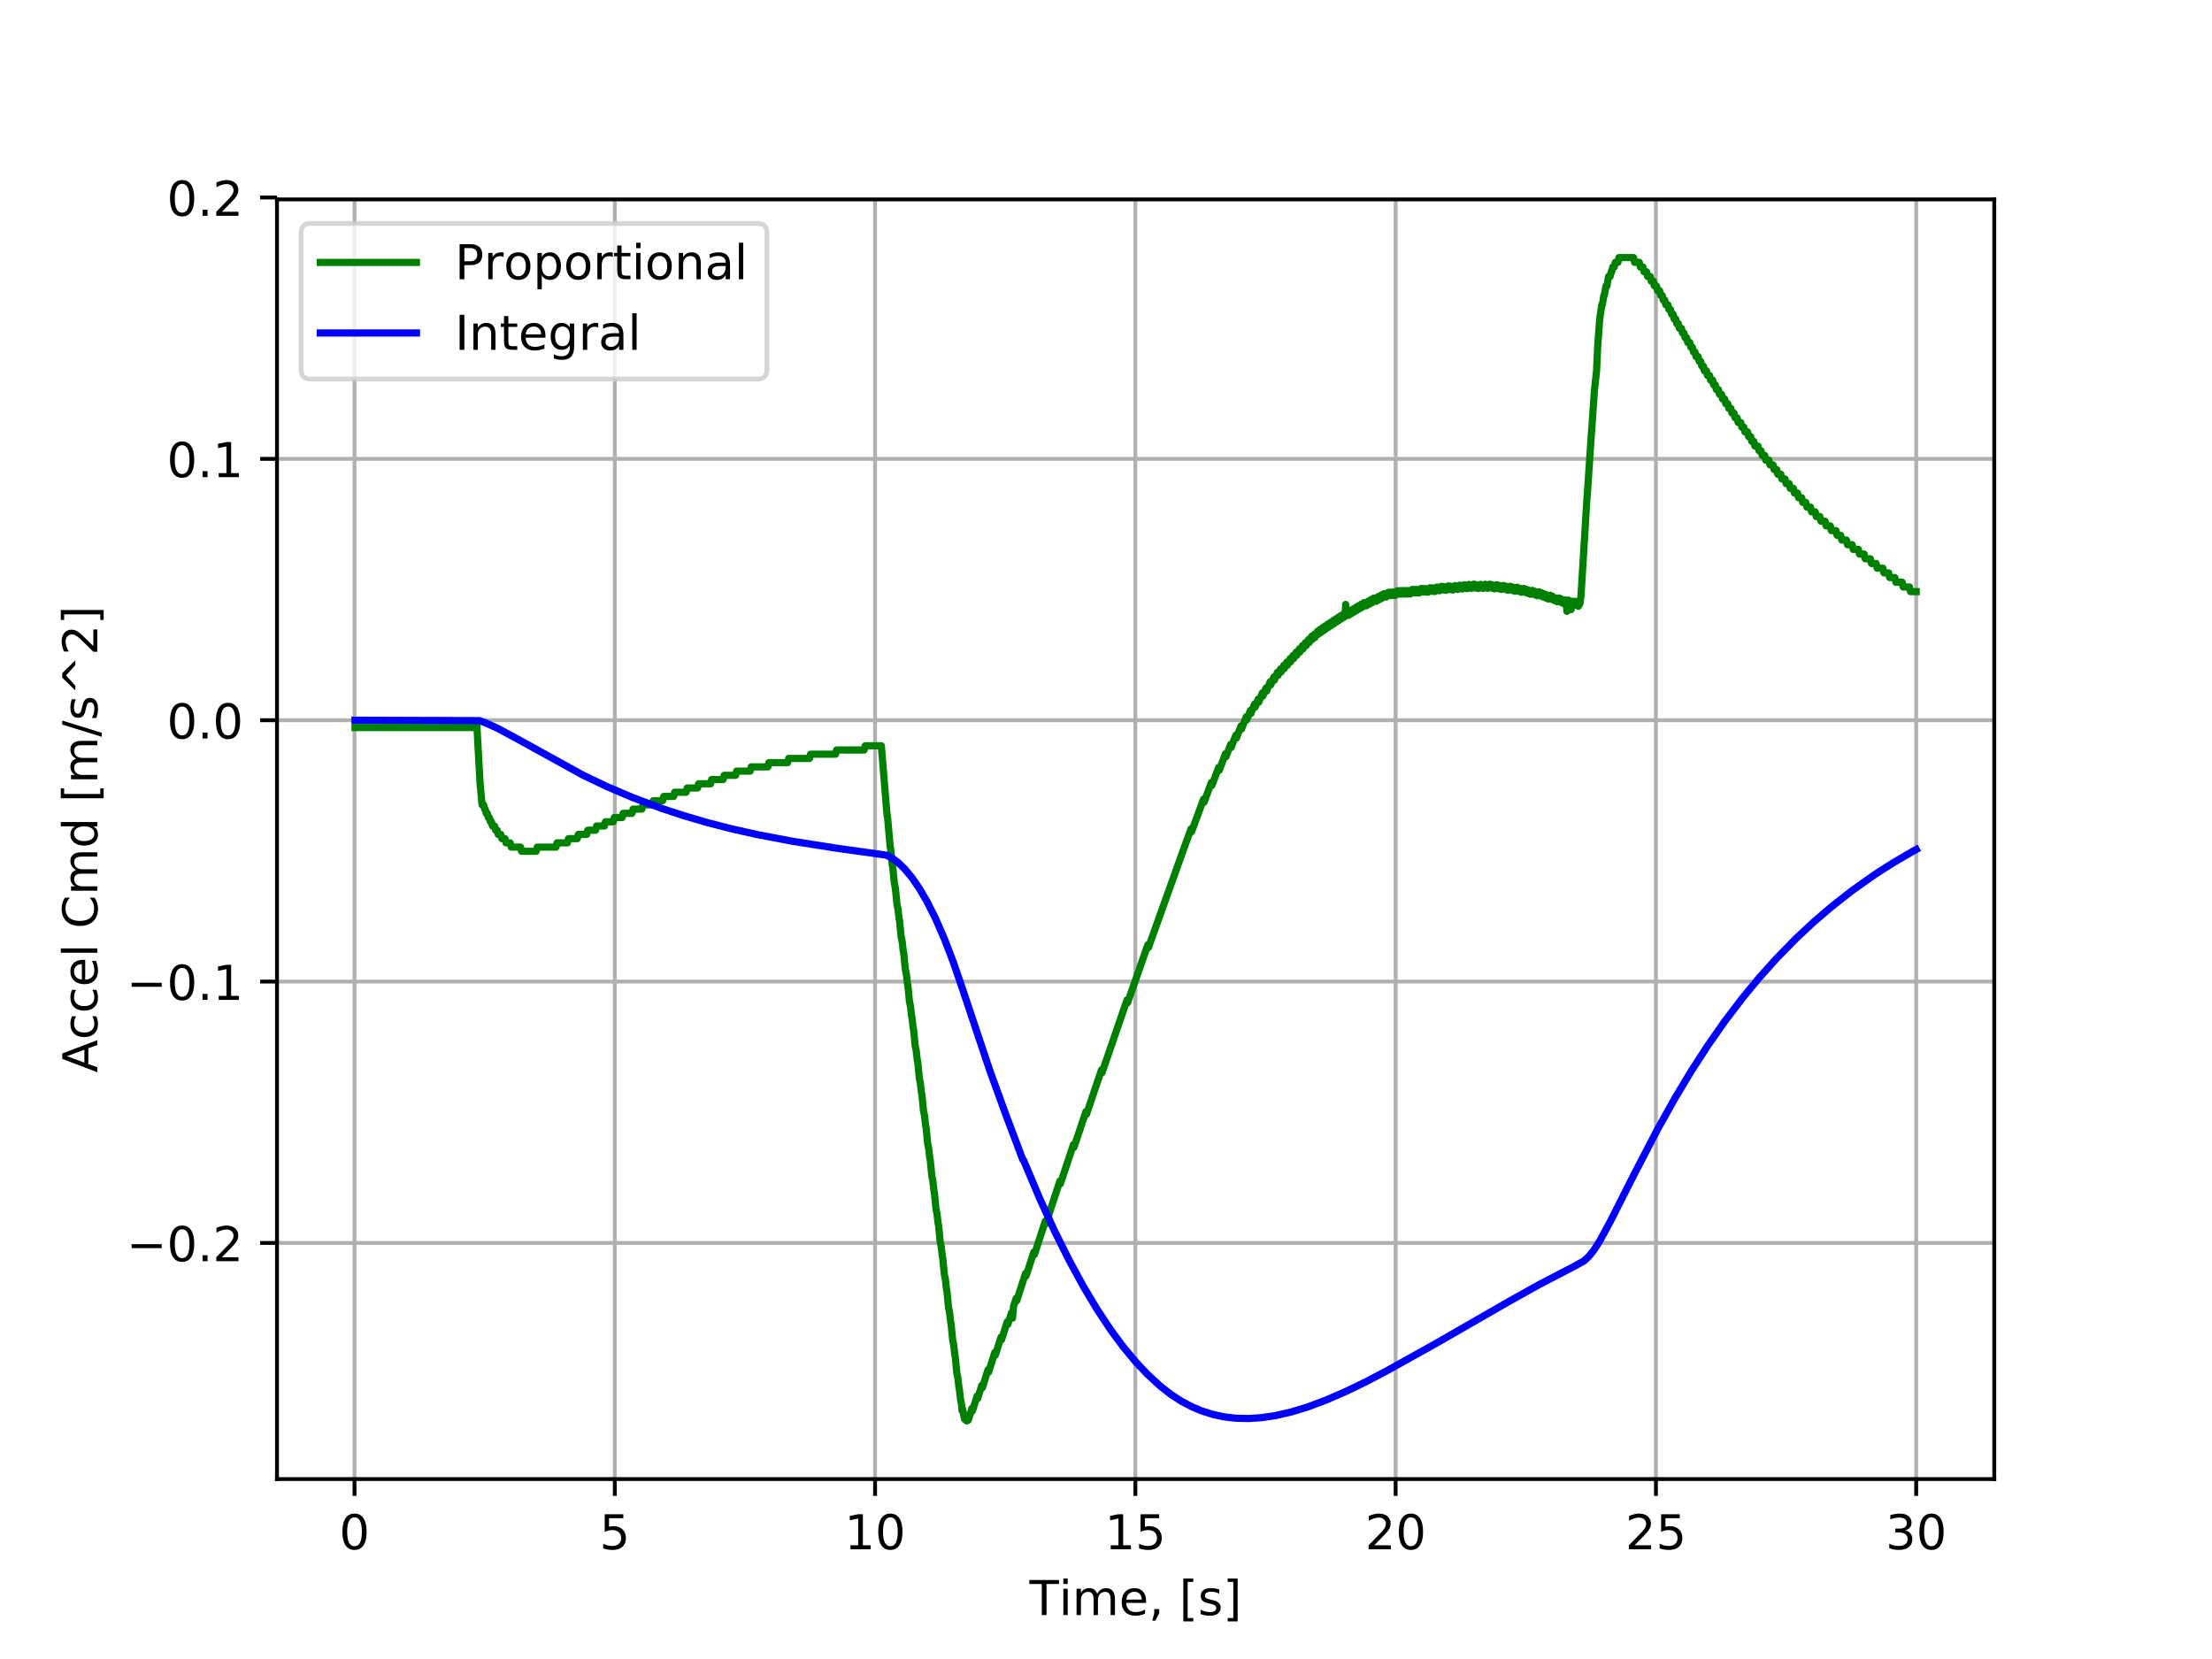 <?xml version="1.0" encoding="utf-8" standalone="no"?>
<!DOCTYPE svg PUBLIC "-//W3C//DTD SVG 1.1//EN"
  "http://www.w3.org/Graphics/SVG/1.1/DTD/svg11.dtd">
<!-- Created with matplotlib (http://matplotlib.org/) -->
<svg height="345pt" version="1.1" viewBox="0 0 460 345" width="460pt" xmlns="http://www.w3.org/2000/svg" xmlns:xlink="http://www.w3.org/1999/xlink">
 <defs>
  <style type="text/css">
*{stroke-linecap:butt;stroke-linejoin:round;}
  </style>
 </defs>
 <g id="figure_1">
  <g id="patch_1">
   <path d="M 0 345.6 
L 460.8 345.6 
L 460.8 0 
L 0 0 
z
" style="fill:#ffffff;"/>
  </g>
  <g id="axes_1">
   <g id="patch_2">
    <path d="M 57.6 307.584 
L 414.72 307.584 
L 414.72 41.472 
L 57.6 41.472 
z
" style="fill:#ffffff;"/>
   </g>
   <g id="matplotlib.axis_1">
    <g id="xtick_1">
     <g id="line2d_1">
      <path clip-path="url(#p484e41d690)" d="M 73.724 307.584 
L 73.724 41.472 
" style="fill:none;stroke:#b0b0b0;stroke-linecap:square;stroke-width:0.8;"/>
     </g>
     <g id="line2d_2">
      <defs>
       <path d="M 0 0 
L 0 3.5 
" id="m419a3cec53" style="stroke:#000000;stroke-width:0.8;"/>
      </defs>
      <g>
       <use style="stroke:#000000;stroke-width:0.8;" x="73.724" xlink:href="#m419a3cec53" y="307.584"/>
      </g>
     </g>
     <g id="text_1">
      <!-- 0 -->
      <defs>
       <path d="M 31.781 66.406 
Q 24.172 66.406 20.328 58.906 
Q 16.5 51.422 16.5 36.375 
Q 16.5 21.391 20.328 13.891 
Q 24.172 6.391 31.781 6.391 
Q 39.453 6.391 43.281 13.891 
Q 47.125 21.391 47.125 36.375 
Q 47.125 51.422 43.281 58.906 
Q 39.453 66.406 31.781 66.406 
z
M 31.781 74.219 
Q 44.047 74.219 50.516 64.516 
Q 56.984 54.828 56.984 36.375 
Q 56.984 17.969 50.516 8.266 
Q 44.047 -1.422 31.781 -1.422 
Q 19.531 -1.422 13.062 8.266 
Q 6.594 17.969 6.594 36.375 
Q 6.594 54.828 13.062 64.516 
Q 19.531 74.219 31.781 74.219 
z
" id="DejaVuSans-30"/>
      </defs>
      <g transform="translate(70.543 322.182)scale(0.1 -0.1)">
       <use xlink:href="#DejaVuSans-30"/>
      </g>
     </g>
    </g>
    <g id="xtick_2">
     <g id="line2d_3">
      <path clip-path="url(#p484e41d690)" d="M 127.852 307.584 
L 127.852 41.472 
" style="fill:none;stroke:#b0b0b0;stroke-linecap:square;stroke-width:0.8;"/>
     </g>
     <g id="line2d_4">
      <g>
       <use style="stroke:#000000;stroke-width:0.8;" x="127.852" xlink:href="#m419a3cec53" y="307.584"/>
      </g>
     </g>
     <g id="text_2">
      <!-- 5 -->
      <defs>
       <path d="M 10.797 72.906 
L 49.516 72.906 
L 49.516 64.594 
L 19.828 64.594 
L 19.828 46.734 
Q 21.969 47.469 24.109 47.828 
Q 26.266 48.188 28.422 48.188 
Q 40.625 48.188 47.75 41.5 
Q 54.891 34.812 54.891 23.391 
Q 54.891 11.625 47.562 5.094 
Q 40.234 -1.422 26.906 -1.422 
Q 22.312 -1.422 17.547 -0.641 
Q 12.797 0.141 7.719 1.703 
L 7.719 11.625 
Q 12.109 9.234 16.797 8.062 
Q 21.484 6.891 26.703 6.891 
Q 35.156 6.891 40.078 11.328 
Q 45.016 15.766 45.016 23.391 
Q 45.016 31 40.078 35.438 
Q 35.156 39.891 26.703 39.891 
Q 22.75 39.891 18.812 39.016 
Q 14.891 38.141 10.797 36.281 
z
" id="DejaVuSans-35"/>
      </defs>
      <g transform="translate(124.67 322.182)scale(0.1 -0.1)">
       <use xlink:href="#DejaVuSans-35"/>
      </g>
     </g>
    </g>
    <g id="xtick_3">
     <g id="line2d_5">
      <path clip-path="url(#p484e41d690)" d="M 181.979 307.584 
L 181.979 41.472 
" style="fill:none;stroke:#b0b0b0;stroke-linecap:square;stroke-width:0.8;"/>
     </g>
     <g id="line2d_6">
      <g>
       <use style="stroke:#000000;stroke-width:0.8;" x="181.979" xlink:href="#m419a3cec53" y="307.584"/>
      </g>
     </g>
     <g id="text_3">
      <!-- 10 -->
      <defs>
       <path d="M 12.406 8.297 
L 28.516 8.297 
L 28.516 63.922 
L 10.984 60.406 
L 10.984 69.391 
L 28.422 72.906 
L 38.281 72.906 
L 38.281 8.297 
L 54.391 8.297 
L 54.391 0 
L 12.406 0 
z
" id="DejaVuSans-31"/>
      </defs>
      <g transform="translate(175.616 322.182)scale(0.1 -0.1)">
       <use xlink:href="#DejaVuSans-31"/>
       <use x="63.623" xlink:href="#DejaVuSans-30"/>
      </g>
     </g>
    </g>
    <g id="xtick_4">
     <g id="line2d_7">
      <path clip-path="url(#p484e41d690)" d="M 236.106 307.584 
L 236.106 41.472 
" style="fill:none;stroke:#b0b0b0;stroke-linecap:square;stroke-width:0.8;"/>
     </g>
     <g id="line2d_8">
      <g>
       <use style="stroke:#000000;stroke-width:0.8;" x="236.106" xlink:href="#m419a3cec53" y="307.584"/>
      </g>
     </g>
     <g id="text_4">
      <!-- 15 -->
      <g transform="translate(229.743 322.182)scale(0.1 -0.1)">
       <use xlink:href="#DejaVuSans-31"/>
       <use x="63.623" xlink:href="#DejaVuSans-35"/>
      </g>
     </g>
    </g>
    <g id="xtick_5">
     <g id="line2d_9">
      <path clip-path="url(#p484e41d690)" d="M 290.233 307.584 
L 290.233 41.472 
" style="fill:none;stroke:#b0b0b0;stroke-linecap:square;stroke-width:0.8;"/>
     </g>
     <g id="line2d_10">
      <g>
       <use style="stroke:#000000;stroke-width:0.8;" x="290.233" xlink:href="#m419a3cec53" y="307.584"/>
      </g>
     </g>
     <g id="text_5">
      <!-- 20 -->
      <defs>
       <path d="M 19.188 8.297 
L 53.609 8.297 
L 53.609 0 
L 7.328 0 
L 7.328 8.297 
Q 12.938 14.109 22.625 23.891 
Q 32.328 33.688 34.812 36.531 
Q 39.547 41.844 41.422 45.531 
Q 43.312 49.219 43.312 52.781 
Q 43.312 58.594 39.234 62.25 
Q 35.156 65.922 28.609 65.922 
Q 23.969 65.922 18.812 64.312 
Q 13.672 62.703 7.812 59.422 
L 7.812 69.391 
Q 13.766 71.781 18.938 73 
Q 24.125 74.219 28.422 74.219 
Q 39.75 74.219 46.484 68.547 
Q 53.219 62.891 53.219 53.422 
Q 53.219 48.922 51.531 44.891 
Q 49.859 40.875 45.406 35.406 
Q 44.188 33.984 37.641 27.219 
Q 31.109 20.453 19.188 8.297 
z
" id="DejaVuSans-32"/>
      </defs>
      <g transform="translate(283.871 322.182)scale(0.1 -0.1)">
       <use xlink:href="#DejaVuSans-32"/>
       <use x="63.623" xlink:href="#DejaVuSans-30"/>
      </g>
     </g>
    </g>
    <g id="xtick_6">
     <g id="line2d_11">
      <path clip-path="url(#p484e41d690)" d="M 344.36 307.584 
L 344.36 41.472 
" style="fill:none;stroke:#b0b0b0;stroke-linecap:square;stroke-width:0.8;"/>
     </g>
     <g id="line2d_12">
      <g>
       <use style="stroke:#000000;stroke-width:0.8;" x="344.36" xlink:href="#m419a3cec53" y="307.584"/>
      </g>
     </g>
     <g id="text_6">
      <!-- 25 -->
      <g transform="translate(337.998 322.182)scale(0.1 -0.1)">
       <use xlink:href="#DejaVuSans-32"/>
       <use x="63.623" xlink:href="#DejaVuSans-35"/>
      </g>
     </g>
    </g>
    <g id="xtick_7">
     <g id="line2d_13">
      <path clip-path="url(#p484e41d690)" d="M 398.487 307.584 
L 398.487 41.472 
" style="fill:none;stroke:#b0b0b0;stroke-linecap:square;stroke-width:0.8;"/>
     </g>
     <g id="line2d_14">
      <g>
       <use style="stroke:#000000;stroke-width:0.8;" x="398.487" xlink:href="#m419a3cec53" y="307.584"/>
      </g>
     </g>
     <g id="text_7">
      <!-- 30 -->
      <defs>
       <path d="M 40.578 39.312 
Q 47.656 37.797 51.625 33 
Q 55.609 28.219 55.609 21.188 
Q 55.609 10.406 48.188 4.484 
Q 40.766 -1.422 27.094 -1.422 
Q 22.516 -1.422 17.656 -0.516 
Q 12.797 0.391 7.625 2.203 
L 7.625 11.719 
Q 11.719 9.328 16.594 8.109 
Q 21.484 6.891 26.812 6.891 
Q 36.078 6.891 40.938 10.547 
Q 45.797 14.203 45.797 21.188 
Q 45.797 27.641 41.281 31.266 
Q 36.766 34.906 28.719 34.906 
L 20.219 34.906 
L 20.219 43.016 
L 29.109 43.016 
Q 36.375 43.016 40.234 45.922 
Q 44.094 48.828 44.094 54.297 
Q 44.094 59.906 40.109 62.906 
Q 36.141 65.922 28.719 65.922 
Q 24.656 65.922 20.016 65.031 
Q 15.375 64.156 9.812 62.312 
L 9.812 71.094 
Q 15.438 72.656 20.344 73.438 
Q 25.25 74.219 29.594 74.219 
Q 40.828 74.219 47.359 69.109 
Q 53.906 64.016 53.906 55.328 
Q 53.906 49.266 50.438 45.094 
Q 46.969 40.922 40.578 39.312 
z
" id="DejaVuSans-33"/>
      </defs>
      <g transform="translate(392.125 322.182)scale(0.1 -0.1)">
       <use xlink:href="#DejaVuSans-33"/>
       <use x="63.623" xlink:href="#DejaVuSans-30"/>
      </g>
     </g>
    </g>
    <g id="text_8">
     <!-- Time, [s] -->
     <defs>
      <path d="M -0.297 72.906 
L 61.375 72.906 
L 61.375 64.594 
L 35.5 64.594 
L 35.5 0 
L 25.594 0 
L 25.594 64.594 
L -0.297 64.594 
z
" id="DejaVuSans-54"/>
      <path d="M 9.422 54.688 
L 18.406 54.688 
L 18.406 0 
L 9.422 0 
z
M 9.422 75.984 
L 18.406 75.984 
L 18.406 64.594 
L 9.422 64.594 
z
" id="DejaVuSans-69"/>
      <path d="M 52 44.188 
Q 55.375 50.25 60.062 53.125 
Q 64.75 56 71.094 56 
Q 79.641 56 84.281 50.016 
Q 88.922 44.047 88.922 33.016 
L 88.922 0 
L 79.891 0 
L 79.891 32.719 
Q 79.891 40.578 77.094 44.375 
Q 74.312 48.188 68.609 48.188 
Q 61.625 48.188 57.562 43.547 
Q 53.516 38.922 53.516 30.906 
L 53.516 0 
L 44.484 0 
L 44.484 32.719 
Q 44.484 40.625 41.703 44.406 
Q 38.922 48.188 33.109 48.188 
Q 26.219 48.188 22.156 43.531 
Q 18.109 38.875 18.109 30.906 
L 18.109 0 
L 9.078 0 
L 9.078 54.688 
L 18.109 54.688 
L 18.109 46.188 
Q 21.188 51.219 25.484 53.609 
Q 29.781 56 35.688 56 
Q 41.656 56 45.828 52.969 
Q 50 49.953 52 44.188 
z
" id="DejaVuSans-6d"/>
      <path d="M 56.203 29.594 
L 56.203 25.203 
L 14.891 25.203 
Q 15.484 15.922 20.484 11.062 
Q 25.484 6.203 34.422 6.203 
Q 39.594 6.203 44.453 7.469 
Q 49.312 8.734 54.109 11.281 
L 54.109 2.781 
Q 49.266 0.734 44.188 -0.344 
Q 39.109 -1.422 33.891 -1.422 
Q 20.797 -1.422 13.156 6.188 
Q 5.516 13.812 5.516 26.812 
Q 5.516 40.234 12.766 48.109 
Q 20.016 56 32.328 56 
Q 43.359 56 49.781 48.891 
Q 56.203 41.797 56.203 29.594 
z
M 47.219 32.234 
Q 47.125 39.594 43.094 43.984 
Q 39.062 48.391 32.422 48.391 
Q 24.906 48.391 20.391 44.141 
Q 15.875 39.891 15.188 32.172 
z
" id="DejaVuSans-65"/>
      <path d="M 11.719 12.406 
L 22.016 12.406 
L 22.016 4 
L 14.016 -11.625 
L 7.719 -11.625 
L 11.719 4 
z
" id="DejaVuSans-2c"/>
      <path id="DejaVuSans-20"/>
      <path d="M 8.594 75.984 
L 29.297 75.984 
L 29.297 69 
L 17.578 69 
L 17.578 -6.203 
L 29.297 -6.203 
L 29.297 -13.188 
L 8.594 -13.188 
z
" id="DejaVuSans-5b"/>
      <path d="M 44.281 53.078 
L 44.281 44.578 
Q 40.484 46.531 36.375 47.5 
Q 32.281 48.484 27.875 48.484 
Q 21.188 48.484 17.844 46.438 
Q 14.5 44.391 14.5 40.281 
Q 14.5 37.156 16.891 35.375 
Q 19.281 33.594 26.516 31.984 
L 29.594 31.297 
Q 39.156 29.25 43.188 25.516 
Q 47.219 21.781 47.219 15.094 
Q 47.219 7.469 41.188 3.016 
Q 35.156 -1.422 24.609 -1.422 
Q 20.219 -1.422 15.453 -0.562 
Q 10.688 0.297 5.422 2 
L 5.422 11.281 
Q 10.406 8.688 15.234 7.391 
Q 20.062 6.109 24.812 6.109 
Q 31.156 6.109 34.562 8.281 
Q 37.984 10.453 37.984 14.406 
Q 37.984 18.062 35.516 20.016 
Q 33.062 21.969 24.703 23.781 
L 21.578 24.516 
Q 13.234 26.266 9.516 29.906 
Q 5.812 33.547 5.812 39.891 
Q 5.812 47.609 11.281 51.797 
Q 16.75 56 26.812 56 
Q 31.781 56 36.172 55.266 
Q 40.578 54.547 44.281 53.078 
z
" id="DejaVuSans-73"/>
      <path d="M 30.422 75.984 
L 30.422 -13.188 
L 9.719 -13.188 
L 9.719 -6.203 
L 21.391 -6.203 
L 21.391 69 
L 9.719 69 
L 9.719 75.984 
z
" id="DejaVuSans-5d"/>
     </defs>
     <g transform="translate(214.088 335.861)scale(0.1 -0.1)">
      <use xlink:href="#DejaVuSans-54"/>
      <use x="61.037" xlink:href="#DejaVuSans-69"/>
      <use x="88.82" xlink:href="#DejaVuSans-6d"/>
      <use x="186.232" xlink:href="#DejaVuSans-65"/>
      <use x="247.756" xlink:href="#DejaVuSans-2c"/>
      <use x="279.543" xlink:href="#DejaVuSans-20"/>
      <use x="311.33" xlink:href="#DejaVuSans-5b"/>
      <use x="350.344" xlink:href="#DejaVuSans-73"/>
      <use x="402.443" xlink:href="#DejaVuSans-5d"/>
     </g>
    </g>
   </g>
   <g id="matplotlib.axis_2">
    <g id="ytick_1">
     <g id="line2d_15">
      <path clip-path="url(#p484e41d690)" d="M 57.6 258.48 
L 414.72 258.48 
" style="fill:none;stroke:#b0b0b0;stroke-linecap:square;stroke-width:0.8;"/>
     </g>
     <g id="line2d_16">
      <defs>
       <path d="M 0 0 
L -3.5 0 
" id="m75bfee5b32" style="stroke:#000000;stroke-width:0.8;"/>
      </defs>
      <g>
       <use style="stroke:#000000;stroke-width:0.8;" x="57.6" xlink:href="#m75bfee5b32" y="258.48"/>
      </g>
     </g>
     <g id="text_9">
      <!-- −0.2 -->
      <defs>
       <path d="M 10.594 35.5 
L 73.188 35.5 
L 73.188 27.203 
L 10.594 27.203 
z
" id="DejaVuSans-2212"/>
       <path d="M 10.688 12.406 
L 21 12.406 
L 21 0 
L 10.688 0 
z
" id="DejaVuSans-2e"/>
      </defs>
      <g transform="translate(26.317 262.279)scale(0.1 -0.1)">
       <use xlink:href="#DejaVuSans-2212"/>
       <use x="83.789" xlink:href="#DejaVuSans-30"/>
       <use x="147.412" xlink:href="#DejaVuSans-2e"/>
       <use x="179.199" xlink:href="#DejaVuSans-32"/>
      </g>
     </g>
    </g>
    <g id="ytick_2">
     <g id="line2d_17">
      <path clip-path="url(#p484e41d690)" d="M 57.6 204.128 
L 414.72 204.128 
" style="fill:none;stroke:#b0b0b0;stroke-linecap:square;stroke-width:0.8;"/>
     </g>
     <g id="line2d_18">
      <g>
       <use style="stroke:#000000;stroke-width:0.8;" x="57.6" xlink:href="#m75bfee5b32" y="204.128"/>
      </g>
     </g>
     <g id="text_10">
      <!-- −0.1 -->
      <g transform="translate(26.317 207.927)scale(0.1 -0.1)">
       <use xlink:href="#DejaVuSans-2212"/>
       <use x="83.789" xlink:href="#DejaVuSans-30"/>
       <use x="147.412" xlink:href="#DejaVuSans-2e"/>
       <use x="179.199" xlink:href="#DejaVuSans-31"/>
      </g>
     </g>
    </g>
    <g id="ytick_3">
     <g id="line2d_19">
      <path clip-path="url(#p484e41d690)" d="M 57.6 149.775 
L 414.72 149.775 
" style="fill:none;stroke:#b0b0b0;stroke-linecap:square;stroke-width:0.8;"/>
     </g>
     <g id="line2d_20">
      <g>
       <use style="stroke:#000000;stroke-width:0.8;" x="57.6" xlink:href="#m75bfee5b32" y="149.775"/>
      </g>
     </g>
     <g id="text_11">
      <!-- 0.0 -->
      <g transform="translate(34.697 153.574)scale(0.1 -0.1)">
       <use xlink:href="#DejaVuSans-30"/>
       <use x="63.623" xlink:href="#DejaVuSans-2e"/>
       <use x="95.41" xlink:href="#DejaVuSans-30"/>
      </g>
     </g>
    </g>
    <g id="ytick_4">
     <g id="line2d_21">
      <path clip-path="url(#p484e41d690)" d="M 57.6 95.422 
L 414.72 95.422 
" style="fill:none;stroke:#b0b0b0;stroke-linecap:square;stroke-width:0.8;"/>
     </g>
     <g id="line2d_22">
      <g>
       <use style="stroke:#000000;stroke-width:0.8;" x="57.6" xlink:href="#m75bfee5b32" y="95.422"/>
      </g>
     </g>
     <g id="text_12">
      <!-- 0.1 -->
      <g transform="translate(34.697 99.222)scale(0.1 -0.1)">
       <use xlink:href="#DejaVuSans-30"/>
       <use x="63.623" xlink:href="#DejaVuSans-2e"/>
       <use x="95.41" xlink:href="#DejaVuSans-31"/>
      </g>
     </g>
    </g>
    <g id="ytick_5">
     <g id="line2d_23">
      <path clip-path="url(#p484e41d690)" d="M 57.6 41.07 
L 414.72 41.07 
" style="fill:none;stroke:#b0b0b0;stroke-linecap:square;stroke-width:0.8;"/>
     </g>
     <g id="line2d_24">
      <g>
       <use style="stroke:#000000;stroke-width:0.8;" x="57.6" xlink:href="#m75bfee5b32" y="41.07"/>
      </g>
     </g>
     <g id="text_13">
      <!-- 0.2 -->
      <g transform="translate(34.697 44.869)scale(0.1 -0.1)">
       <use xlink:href="#DejaVuSans-30"/>
       <use x="63.623" xlink:href="#DejaVuSans-2e"/>
       <use x="95.41" xlink:href="#DejaVuSans-32"/>
      </g>
     </g>
    </g>
    <g id="text_14">
     <!-- Accel Cmd [m/s^2] -->
     <defs>
      <path d="M 34.188 63.188 
L 20.797 26.906 
L 47.609 26.906 
z
M 28.609 72.906 
L 39.797 72.906 
L 67.578 0 
L 57.328 0 
L 50.688 18.703 
L 17.828 18.703 
L 11.188 0 
L 0.781 0 
z
" id="DejaVuSans-41"/>
      <path d="M 48.781 52.594 
L 48.781 44.188 
Q 44.969 46.297 41.141 47.344 
Q 37.312 48.391 33.406 48.391 
Q 24.656 48.391 19.812 42.844 
Q 14.984 37.312 14.984 27.297 
Q 14.984 17.281 19.812 11.734 
Q 24.656 6.203 33.406 6.203 
Q 37.312 6.203 41.141 7.25 
Q 44.969 8.297 48.781 10.406 
L 48.781 2.094 
Q 45.016 0.344 40.984 -0.531 
Q 36.969 -1.422 32.422 -1.422 
Q 20.062 -1.422 12.781 6.344 
Q 5.516 14.109 5.516 27.297 
Q 5.516 40.672 12.859 48.328 
Q 20.219 56 33.016 56 
Q 37.156 56 41.109 55.141 
Q 45.062 54.297 48.781 52.594 
z
" id="DejaVuSans-63"/>
      <path d="M 9.422 75.984 
L 18.406 75.984 
L 18.406 0 
L 9.422 0 
z
" id="DejaVuSans-6c"/>
      <path d="M 64.406 67.281 
L 64.406 56.891 
Q 59.422 61.531 53.781 63.812 
Q 48.141 66.109 41.797 66.109 
Q 29.297 66.109 22.656 58.469 
Q 16.016 50.828 16.016 36.375 
Q 16.016 21.969 22.656 14.328 
Q 29.297 6.688 41.797 6.688 
Q 48.141 6.688 53.781 8.984 
Q 59.422 11.281 64.406 15.922 
L 64.406 5.609 
Q 59.234 2.094 53.438 0.328 
Q 47.656 -1.422 41.219 -1.422 
Q 24.656 -1.422 15.125 8.703 
Q 5.609 18.844 5.609 36.375 
Q 5.609 53.953 15.125 64.078 
Q 24.656 74.219 41.219 74.219 
Q 47.75 74.219 53.531 72.484 
Q 59.328 70.75 64.406 67.281 
z
" id="DejaVuSans-43"/>
      <path d="M 45.406 46.391 
L 45.406 75.984 
L 54.391 75.984 
L 54.391 0 
L 45.406 0 
L 45.406 8.203 
Q 42.578 3.328 38.25 0.953 
Q 33.938 -1.422 27.875 -1.422 
Q 17.969 -1.422 11.734 6.484 
Q 5.516 14.406 5.516 27.297 
Q 5.516 40.188 11.734 48.094 
Q 17.969 56 27.875 56 
Q 33.938 56 38.25 53.625 
Q 42.578 51.266 45.406 46.391 
z
M 14.797 27.297 
Q 14.797 17.391 18.875 11.75 
Q 22.953 6.109 30.078 6.109 
Q 37.203 6.109 41.297 11.75 
Q 45.406 17.391 45.406 27.297 
Q 45.406 37.203 41.297 42.844 
Q 37.203 48.484 30.078 48.484 
Q 22.953 48.484 18.875 42.844 
Q 14.797 37.203 14.797 27.297 
z
" id="DejaVuSans-64"/>
      <path d="M 25.391 72.906 
L 33.688 72.906 
L 8.297 -9.281 
L 0 -9.281 
z
" id="DejaVuSans-2f"/>
      <path d="M 46.688 72.906 
L 73.188 45.703 
L 63.375 45.703 
L 41.891 64.984 
L 20.406 45.703 
L 10.594 45.703 
L 37.109 72.906 
z
" id="DejaVuSans-5e"/>
     </defs>
     <g transform="translate(20.238 223.058)rotate(-90)scale(0.1 -0.1)">
      <use xlink:href="#DejaVuSans-41"/>
      <use x="68.393" xlink:href="#DejaVuSans-63"/>
      <use x="123.373" xlink:href="#DejaVuSans-63"/>
      <use x="178.354" xlink:href="#DejaVuSans-65"/>
      <use x="239.877" xlink:href="#DejaVuSans-6c"/>
      <use x="267.66" xlink:href="#DejaVuSans-20"/>
      <use x="299.447" xlink:href="#DejaVuSans-43"/>
      <use x="369.271" xlink:href="#DejaVuSans-6d"/>
      <use x="466.684" xlink:href="#DejaVuSans-64"/>
      <use x="530.16" xlink:href="#DejaVuSans-20"/>
      <use x="561.947" xlink:href="#DejaVuSans-5b"/>
      <use x="600.961" xlink:href="#DejaVuSans-6d"/>
      <use x="698.373" xlink:href="#DejaVuSans-2f"/>
      <use x="732.064" xlink:href="#DejaVuSans-73"/>
      <use x="784.164" xlink:href="#DejaVuSans-5e"/>
      <use x="867.953" xlink:href="#DejaVuSans-32"/>
      <use x="931.576" xlink:href="#DejaVuSans-5d"/>
     </g>
    </g>
   </g>
   <g id="line2d_25">
    <path clip-path="url(#p484e41d690)" d="M 73.833 151.291 
L 98.948 151.291 
L 99.056 150.284 
L 99.164 150.794 
L 99.814 162.634 
L 100.247 167.383 
L 100.572 167.383 
L 100.788 168.261 
L 100.896 168.261 
L 101.113 169.138 
L 101.329 169.138 
L 101.546 170.016 
L 101.762 170.016 
L 101.979 170.893 
L 102.195 170.893 
L 102.412 171.771 
L 102.845 171.771 
L 103.061 172.648 
L 103.386 172.648 
L 103.603 173.525 
L 104.144 173.525 
L 104.36 174.402 
L 105.01 174.402 
L 105.226 175.279 
L 106.092 175.279 
L 106.309 176.157 
L 108.258 176.157 
L 108.474 177.033 
L 111.505 177.033 
L 111.722 176.157 
L 115.619 176.157 
L 115.835 175.279 
L 118 175.279 
L 118.217 174.402 
L 120.057 174.402 
L 120.274 173.525 
L 122.006 173.525 
L 122.222 172.648 
L 123.846 172.648 
L 124.063 171.771 
L 125.687 171.771 
L 125.903 170.893 
L 127.527 170.893 
L 127.743 170.016 
L 129.367 170.016 
L 129.584 169.138 
L 131.424 169.138 
L 131.641 168.261 
L 133.481 168.261 
L 133.697 167.383 
L 135.646 167.383 
L 135.862 166.505 
L 137.811 166.505 
L 138.028 165.627 
L 140.084 165.627 
L 140.301 164.75 
L 142.682 164.75 
L 142.899 163.872 
L 145.064 163.872 
L 145.281 162.994 
L 147.77 162.994 
L 147.987 162.115 
L 150.368 162.115 
L 150.585 161.237 
L 152.967 161.237 
L 153.183 160.359 
L 155.998 160.359 
L 156.214 159.481 
L 159.678 159.481 
L 159.895 158.602 
L 163.792 158.602 
L 164.009 157.723 
L 168.339 157.723 
L 168.555 156.845 
L 173.751 156.845 
L 173.968 155.966 
L 179.705 155.966 
L 179.922 155.087 
L 183.278 155.087 
L 184.469 169.493 
L 184.577 170.004 
L 185.118 176.076 
L 185.226 176.588 
L 185.551 179.88 
L 185.659 180.392 
L 185.984 183.686 
L 186.201 184.712 
L 186.525 188.007 
L 186.742 189.034 
L 186.958 190.939 
L 187.067 191.452 
L 187.391 194.75 
L 187.608 195.778 
L 187.824 197.685 
L 187.933 198.2 
L 188.257 201.499 
L 188.474 202.53 
L 188.691 204.438 
L 188.799 204.953 
L 189.124 208.256 
L 189.34 209.288 
L 189.557 211.198 
L 189.665 211.714 
L 189.881 213.625 
L 189.99 214.142 
L 190.314 217.447 
L 190.531 218.482 
L 190.747 220.394 
L 190.856 220.912 
L 191.18 224.219 
L 191.397 225.256 
L 191.613 227.17 
L 191.722 227.688 
L 192.046 230.998 
L 192.263 232.037 
L 192.479 233.952 
L 192.588 234.471 
L 192.912 237.785 
L 193.129 238.824 
L 193.345 240.741 
L 193.454 241.261 
L 193.778 244.577 
L 193.995 245.618 
L 194.211 247.537 
L 194.32 248.059 
L 194.644 251.376 
L 194.861 252.419 
L 195.078 254.34 
L 195.186 254.862 
L 195.511 258.182 
L 195.727 259.227 
L 195.944 261.149 
L 196.052 261.672 
L 196.377 264.994 
L 196.593 266.041 
L 196.81 267.965 
L 196.918 268.489 
L 197.243 271.814 
L 197.459 272.863 
L 197.676 274.788 
L 197.784 275.313 
L 198.109 278.64 
L 198.325 279.69 
L 198.542 281.617 
L 198.65 282.143 
L 198.975 285.472 
L 199.191 286.525 
L 199.408 288.453 
L 199.516 288.98 
L 199.732 290.909 
L 199.949 291.963 
L 200.057 293.366 
L 200.165 293.017 
L 200.598 295.127 
L 200.707 294.779 
L 200.815 295.307 
L 200.923 294.959 
L 201.031 295.488 
L 201.248 294.793 
L 201.356 295.321 
L 202.114 292.891 
L 202.222 293.422 
L 203.197 290.306 
L 203.305 290.838 
L 204.171 288.078 
L 204.279 288.612 
L 205.47 284.829 
L 205.578 285.365 
L 206.877 281.255 
L 206.985 281.795 
L 208.176 278.042 
L 208.285 278.584 
L 209.475 274.846 
L 209.584 275.39 
L 210.341 273.02 
L 210.558 274.112 
L 210.774 271.667 
L 211.316 269.98 
L 211.424 270.528 
L 213.264 264.813 
L 213.372 265.365 
L 214.996 260.352 
L 215.105 260.907 
L 217.378 253.935 
L 217.486 254.495 
L 220.409 245.609 
L 220.517 246.174 
L 223.224 238.027 
L 223.332 238.598 
L 225.822 231.17 
L 225.93 231.747 
L 229.069 222.476 
L 229.178 223.059 
L 234.374 207.945 
L 234.482 208.538 
L 238.704 196.473 
L 238.812 197.076 
L 246.39 175.911 
L 247.689 172.346 
L 247.797 172.967 
L 250.287 166.189 
L 250.395 166.816 
L 251.911 162.726 
L 252.019 163.355 
L 253.427 159.583 
L 253.535 160.215 
L 254.834 156.754 
L 254.942 157.39 
L 255.916 154.808 
L 256.025 155.446 
L 256.999 152.876 
L 257.107 153.516 
L 258.081 150.958 
L 258.19 151.6 
L 259.164 149.054 
L 259.272 149.699 
L 260.03 147.728 
L 260.138 148.374 
L 260.896 146.41 
L 261.004 147.058 
L 261.654 145.381 
L 261.762 146.03 
L 262.52 144.08 
L 262.628 144.732 
L 263.278 143.067 
L 263.386 143.72 
L 264.144 141.785 
L 264.252 142.439 
L 264.902 140.787 
L 265.01 141.443 
L 265.659 139.796 
L 265.768 140.454 
L 266.309 139.086 
L 266.417 139.745 
L 266.958 138.382 
L 267.067 139.042 
L 267.608 137.682 
L 267.716 138.344 
L 268.257 136.988 
L 268.366 137.652 
L 268.907 136.3 
L 269.015 136.965 
L 269.556 135.617 
L 269.665 136.283 
L 270.206 134.94 
L 270.314 135.607 
L 270.855 134.268 
L 270.964 134.937 
L 271.505 133.603 
L 271.613 134.272 
L 272.155 132.942 
L 272.263 133.613 
L 272.804 132.287 
L 272.912 132.959 
L 273.345 131.902 
L 273.454 132.575 
L 273.995 131.256 
L 274.103 131.931 
L 274.536 130.88 
L 274.644 131.555 
L 275.077 130.507 
L 275.186 131.183 
L 275.619 130.138 
L 275.727 130.815 
L 276.16 129.773 
L 276.268 130.452 
L 276.701 129.412 
L 276.809 130.092 
L 277.242 129.054 
L 277.351 129.736 
L 277.784 128.701 
L 277.892 129.384 
L 278.325 128.352 
L 278.433 129.036 
L 278.866 128.007 
L 278.975 128.692 
L 279.408 127.665 
L 279.516 128.352 
L 279.732 127.839 
L 279.841 125.699 
L 280.057 128.016 
L 280.382 127.25 
L 280.49 127.938 
L 280.923 126.92 
L 281.031 127.609 
L 281.464 126.594 
L 281.573 127.283 
L 282.006 126.271 
L 282.114 126.962 
L 282.547 125.953 
L 282.655 126.645 
L 283.088 125.639 
L 283.196 126.332 
L 283.629 125.329 
L 283.738 126.023 
L 284.063 125.273 
L 284.171 125.968 
L 284.604 124.97 
L 284.712 125.666 
L 285.145 124.671 
L 285.253 125.368 
L 285.686 124.376 
L 285.795 125.074 
L 286.119 124.332 
L 286.228 125.031 
L 286.661 124.044 
L 286.769 124.744 
L 287.202 123.76 
L 287.31 124.463 
L 287.743 123.481 
L 287.851 124.184 
L 288.176 123.45 
L 288.284 124.153 
L 288.717 123.178 
L 288.826 123.882 
L 289.15 123.152 
L 289.259 123.858 
L 289.583 123.13 
L 289.692 123.836 
L 290.016 123.11 
L 290.125 123.817 
L 290.558 122.851 
L 290.666 123.56 
L 290.991 122.837 
L 291.099 123.546 
L 291.424 122.826 
L 291.532 123.536 
L 291.857 122.817 
L 291.965 123.529 
L 292.29 122.811 
L 292.398 123.523 
L 292.723 122.808 
L 292.831 123.521 
L 293.156 122.807 
L 293.264 123.521 
L 293.697 122.572 
L 293.805 123.287 
L 294.13 122.578 
L 294.238 123.293 
L 294.563 122.585 
L 294.671 123.302 
L 294.996 122.596 
L 295.104 123.314 
L 295.537 122.375 
L 295.646 123.094 
L 295.97 122.392 
L 296.079 123.112 
L 296.403 122.411 
L 296.512 123.132 
L 296.837 122.433 
L 296.945 123.155 
L 297.378 122.226 
L 297.486 122.949 
L 297.811 122.254 
L 297.919 122.978 
L 298.244 122.286 
L 298.352 123.01 
L 298.785 122.089 
L 298.893 122.815 
L 299.218 122.126 
L 299.326 122.852 
L 299.759 121.937 
L 299.868 122.664 
L 300.192 121.98 
L 300.301 122.708 
L 300.625 122.026 
L 300.734 122.755 
L 301.167 121.848 
L 301.275 122.578 
L 301.6 121.9 
L 301.708 122.631 
L 302.033 121.955 
L 302.141 122.687 
L 302.574 121.787 
L 302.682 122.52 
L 303.007 121.848 
L 303.115 122.582 
L 303.548 121.688 
L 303.657 122.423 
L 303.981 121.755 
L 304.09 122.491 
L 304.523 121.603 
L 304.631 122.34 
L 304.956 121.675 
L 305.064 122.414 
L 305.497 121.531 
L 305.605 122.271 
L 305.93 121.61 
L 306.038 122.35 
L 306.471 121.473 
L 306.579 122.214 
L 306.904 121.558 
L 307.012 122.301 
L 307.337 121.647 
L 307.445 122.39 
L 307.878 121.52 
L 307.987 122.265 
L 308.311 121.615 
L 308.42 122.36 
L 308.853 121.496 
L 308.961 122.243 
L 309.286 121.597 
L 309.394 122.344 
L 309.827 121.486 
L 309.935 122.234 
L 310.26 121.593 
L 310.368 122.342 
L 310.693 121.702 
L 310.801 122.453 
L 311.234 121.602 
L 311.343 122.354 
L 311.667 121.718 
L 311.776 122.47 
L 312.1 121.836 
L 312.209 122.59 
L 312.642 121.748 
L 312.75 122.502 
L 313.075 121.873 
L 313.183 122.628 
L 313.508 122.001 
L 313.616 122.757 
L 314.049 121.923 
L 314.157 122.68 
L 314.482 122.056 
L 314.59 122.815 
L 314.915 122.193 
L 315.023 122.953 
L 315.456 122.127 
L 315.565 122.887 
L 315.889 122.269 
L 315.998 123.031 
L 316.322 122.416 
L 316.431 123.178 
L 316.864 122.36 
L 316.972 123.123 
L 317.297 122.512 
L 317.405 123.277 
L 317.73 122.667 
L 317.838 123.432 
L 318.163 122.825 
L 318.271 123.591 
L 318.704 122.784 
L 318.812 123.551 
L 319.137 122.948 
L 319.245 123.716 
L 319.57 123.115 
L 319.678 123.884 
L 320.111 123.086 
L 320.219 123.856 
L 320.544 123.258 
L 320.652 124.03 
L 320.977 123.435 
L 321.085 124.207 
L 321.41 123.614 
L 321.518 124.387 
L 321.843 123.796 
L 321.952 124.569 
L 322.385 123.784 
L 322.493 124.559 
L 322.818 123.972 
L 322.926 124.748 
L 323.142 124.358 
L 323.359 124.941 
L 323.684 124.357 
L 323.792 125.135 
L 324.225 124.361 
L 324.333 125.139 
L 324.658 124.56 
L 324.766 125.341 
L 325.091 124.764 
L 325.199 125.545 
L 325.632 124.778 
L 325.74 125.37 
L 325.849 127.125 
L 326.065 124.797 
L 326.173 124.797 
L 326.282 125.58 
L 326.498 125.2 
L 326.606 125.011 
L 326.715 126.769 
L 326.931 125.416 
L 327.148 125.038 
L 327.256 125.823 
L 327.689 125.069 
L 327.797 125.855 
L 328.122 125.292 
L 328.23 126.079 
L 328.555 125.518 
L 328.772 124.012 
L 329.962 104.487 
L 330.179 101.556 
L 330.828 91.778 
L 331.045 88.844 
L 331.586 81.013 
L 332.019 77.097 
L 332.236 72.199 
L 332.669 66.319 
L 333.102 63.377 
L 333.21 63.377 
L 333.535 61.416 
L 333.643 61.416 
L 333.968 59.454 
L 334.184 59.454 
L 334.509 57.493 
L 334.834 57.493 
L 335.05 56.512 
L 335.159 56.512 
L 335.375 55.53 
L 335.7 55.53 
L 335.916 54.549 
L 336.458 54.549 
L 336.674 53.568 
L 339.705 53.568 
L 339.922 54.549 
L 340.896 54.549 
L 341.113 55.53 
L 341.654 55.53 
L 341.87 56.512 
L 342.412 56.512 
L 342.628 57.493 
L 343.169 57.493 
L 343.386 58.473 
L 343.819 58.473 
L 344.035 59.454 
L 344.468 59.454 
L 344.685 60.435 
L 345.118 60.435 
L 345.334 61.416 
L 345.659 61.416 
L 345.876 62.397 
L 346.2 62.397 
L 346.417 63.377 
L 346.85 63.377 
L 347.066 64.358 
L 347.391 64.358 
L 347.608 65.338 
L 347.933 65.338 
L 348.149 66.319 
L 348.474 66.319 
L 348.69 67.299 
L 349.015 67.299 
L 349.232 68.279 
L 349.665 68.279 
L 349.881 69.259 
L 350.206 69.259 
L 350.422 70.239 
L 350.747 70.239 
L 350.964 71.219 
L 351.397 71.219 
L 351.613 72.199 
L 351.938 72.199 
L 352.154 73.179 
L 352.479 73.179 
L 352.696 74.158 
L 353.129 74.158 
L 353.345 75.138 
L 353.67 75.138 
L 353.887 76.117 
L 354.211 76.117 
L 354.428 77.097 
L 354.861 77.097 
L 355.077 78.076 
L 355.51 78.076 
L 355.727 79.056 
L 356.16 79.056 
L 356.376 80.035 
L 356.701 80.035 
L 356.918 81.013 
L 357.351 81.013 
L 357.567 81.993 
L 358 81.993 
L 358.217 82.972 
L 358.65 82.972 
L 358.866 83.951 
L 359.299 83.951 
L 359.516 84.929 
L 359.949 84.929 
L 360.165 85.908 
L 360.598 85.908 
L 360.815 86.887 
L 361.248 86.887 
L 361.464 87.865 
L 362.006 87.865 
L 362.222 88.844 
L 362.655 88.844 
L 362.872 89.822 
L 363.413 89.822 
L 363.629 90.8 
L 364.062 90.8 
L 364.279 91.778 
L 364.712 91.778 
L 364.928 92.757 
L 365.578 92.757 
L 365.794 93.734 
L 366.228 93.734 
L 366.444 94.712 
L 366.985 94.712 
L 367.202 95.69 
L 367.851 95.69 
L 368.068 96.668 
L 368.717 96.668 
L 368.934 97.646 
L 369.475 97.646 
L 369.692 98.623 
L 370.341 98.623 
L 370.558 99.601 
L 371.207 99.601 
L 371.424 100.578 
L 372.073 100.578 
L 372.29 101.556 
L 372.939 101.556 
L 373.156 102.533 
L 373.805 102.533 
L 374.022 103.51 
L 374.671 103.51 
L 374.888 104.487 
L 375.537 104.487 
L 375.754 105.464 
L 376.512 105.464 
L 376.728 106.441 
L 377.486 106.441 
L 377.702 107.418 
L 378.46 107.418 
L 378.677 108.395 
L 379.543 108.395 
L 379.759 109.372 
L 380.625 109.372 
L 380.842 110.348 
L 381.816 110.348 
L 382.033 111.324 
L 382.79 111.324 
L 383.007 112.301 
L 383.981 112.301 
L 384.198 113.277 
L 385.172 113.277 
L 385.389 114.254 
L 386.471 114.254 
L 386.688 115.23 
L 387.662 115.23 
L 387.878 116.206 
L 388.961 116.206 
L 389.177 117.182 
L 390.152 117.182 
L 390.368 118.158 
L 391.559 118.158 
L 391.776 119.134 
L 392.75 119.134 
L 392.966 120.109 
L 394.049 120.109 
L 394.265 121.085 
L 395.564 121.085 
L 395.781 122.061 
L 397.08 122.061 
L 397.296 123.037 
L 398.487 123.037 
L 398.487 123.037 
" style="fill:none;stroke:#008000;stroke-linecap:square;stroke-width:1.5;"/>
   </g>
   <g id="line2d_26">
    <path clip-path="url(#p484e41d690)" d="M 73.833 149.775 
L 99.705 149.86 
L 100.896 150.289 
L 103.494 151.468 
L 107.283 153.503 
L 121.248 161.203 
L 126.011 163.485 
L 131.532 165.845 
L 137.703 168.151 
L 142.033 169.575 
L 146.904 171.011 
L 152.101 172.357 
L 157.513 173.562 
L 164.766 174.944 
L 173.968 176.388 
L 184.36 177.838 
L 185.443 178.396 
L 186.742 179.357 
L 188.149 180.715 
L 189.665 182.543 
L 191.18 184.75 
L 192.804 187.536 
L 194.536 190.991 
L 196.377 195.211 
L 198.217 199.996 
L 200.165 205.671 
L 205.795 222.501 
L 209.259 232.052 
L 212.723 241.223 
L 212.831 241.223 
L 216.187 249.182 
L 219.326 256.043 
L 222.358 262.123 
L 225.28 267.488 
L 228.203 272.375 
L 231.018 276.624 
L 233.508 279.988 
L 236.214 283.251 
L 238.596 285.77 
L 241.194 288.178 
L 243.467 289.959 
L 245.632 291.373 
L 247.797 292.517 
L 249.854 293.392 
L 252.236 294.147 
L 254.401 294.618 
L 256.891 294.921 
L 259.597 294.992 
L 262.303 294.817 
L 265.335 294.362 
L 268.582 293.611 
L 271.938 292.589 
L 275.835 291.124 
L 279.949 289.331 
L 284.063 287.343 
L 288.393 285.068 
L 298.46 279.462 
L 313.941 270.561 
L 320.111 267.119 
L 327.364 263.345 
L 329.421 262.201 
L 330.395 261.296 
L 331.478 259.948 
L 332.669 258.084 
L 334.834 254.093 
L 339.705 244.451 
L 344.685 234.874 
L 348.366 228.291 
L 351.721 222.714 
L 355.077 217.531 
L 358.65 212.421 
L 362.439 207.442 
L 365.794 203.382 
L 369.475 199.275 
L 373.589 195.076 
L 377.053 191.843 
L 380.842 188.59 
L 385.172 185.194 
L 389.935 181.826 
L 393.616 179.471 
L 397.621 177.134 
L 398.487 176.655 
L 398.487 176.655 
" style="fill:none;stroke:#0000ff;stroke-linecap:square;stroke-width:1.5;"/>
   </g>
   <g id="patch_3">
    <path d="M 57.6 307.584 
L 57.6 41.472 
" style="fill:none;stroke:#000000;stroke-linecap:square;stroke-linejoin:miter;stroke-width:0.8;"/>
   </g>
   <g id="patch_4">
    <path d="M 414.72 307.584 
L 414.72 41.472 
" style="fill:none;stroke:#000000;stroke-linecap:square;stroke-linejoin:miter;stroke-width:0.8;"/>
   </g>
   <g id="patch_5">
    <path d="M 57.6 307.584 
L 414.72 307.584 
" style="fill:none;stroke:#000000;stroke-linecap:square;stroke-linejoin:miter;stroke-width:0.8;"/>
   </g>
   <g id="patch_6">
    <path d="M 57.6 41.472 
L 414.72 41.472 
" style="fill:none;stroke:#000000;stroke-linecap:square;stroke-linejoin:miter;stroke-width:0.8;"/>
   </g>
   <g id="legend_1">
    <g id="patch_7">
     <path d="M 64.6 78.828 
L 157.494 78.828 
Q 159.494 78.828 159.494 76.828 
L 159.494 48.472 
Q 159.494 46.472 157.494 46.472 
L 64.6 46.472 
Q 62.6 46.472 62.6 48.472 
L 62.6 76.828 
Q 62.6 78.828 64.6 78.828 
z
" style="fill:#ffffff;opacity:0.8;stroke:#cccccc;stroke-linejoin:miter;"/>
    </g>
    <g id="line2d_27">
     <path d="M 66.6 54.57 
L 86.6 54.57 
" style="fill:none;stroke:#008000;stroke-linecap:square;stroke-width:1.5;"/>
    </g>
    <g id="line2d_28"/>
    <g id="text_15">
     <!-- Proportional -->
     <defs>
      <path d="M 19.672 64.797 
L 19.672 37.406 
L 32.078 37.406 
Q 38.969 37.406 42.719 40.969 
Q 46.484 44.531 46.484 51.125 
Q 46.484 57.672 42.719 61.234 
Q 38.969 64.797 32.078 64.797 
z
M 9.812 72.906 
L 32.078 72.906 
Q 44.344 72.906 50.609 67.359 
Q 56.891 61.812 56.891 51.125 
Q 56.891 40.328 50.609 34.812 
Q 44.344 29.297 32.078 29.297 
L 19.672 29.297 
L 19.672 0 
L 9.812 0 
z
" id="DejaVuSans-50"/>
      <path d="M 41.109 46.297 
Q 39.594 47.172 37.812 47.578 
Q 36.031 48 33.891 48 
Q 26.266 48 22.188 43.047 
Q 18.109 38.094 18.109 28.812 
L 18.109 0 
L 9.078 0 
L 9.078 54.688 
L 18.109 54.688 
L 18.109 46.188 
Q 20.953 51.172 25.484 53.578 
Q 30.031 56 36.531 56 
Q 37.453 56 38.578 55.875 
Q 39.703 55.766 41.062 55.516 
z
" id="DejaVuSans-72"/>
      <path d="M 30.609 48.391 
Q 23.391 48.391 19.188 42.75 
Q 14.984 37.109 14.984 27.297 
Q 14.984 17.484 19.156 11.844 
Q 23.344 6.203 30.609 6.203 
Q 37.797 6.203 41.984 11.859 
Q 46.188 17.531 46.188 27.297 
Q 46.188 37.016 41.984 42.703 
Q 37.797 48.391 30.609 48.391 
z
M 30.609 56 
Q 42.328 56 49.016 48.375 
Q 55.719 40.766 55.719 27.297 
Q 55.719 13.875 49.016 6.219 
Q 42.328 -1.422 30.609 -1.422 
Q 18.844 -1.422 12.172 6.219 
Q 5.516 13.875 5.516 27.297 
Q 5.516 40.766 12.172 48.375 
Q 18.844 56 30.609 56 
z
" id="DejaVuSans-6f"/>
      <path d="M 18.109 8.203 
L 18.109 -20.797 
L 9.078 -20.797 
L 9.078 54.688 
L 18.109 54.688 
L 18.109 46.391 
Q 20.953 51.266 25.266 53.625 
Q 29.594 56 35.594 56 
Q 45.562 56 51.781 48.094 
Q 58.016 40.188 58.016 27.297 
Q 58.016 14.406 51.781 6.484 
Q 45.562 -1.422 35.594 -1.422 
Q 29.594 -1.422 25.266 0.953 
Q 20.953 3.328 18.109 8.203 
z
M 48.688 27.297 
Q 48.688 37.203 44.609 42.844 
Q 40.531 48.484 33.406 48.484 
Q 26.266 48.484 22.188 42.844 
Q 18.109 37.203 18.109 27.297 
Q 18.109 17.391 22.188 11.75 
Q 26.266 6.109 33.406 6.109 
Q 40.531 6.109 44.609 11.75 
Q 48.688 17.391 48.688 27.297 
z
" id="DejaVuSans-70"/>
      <path d="M 18.312 70.219 
L 18.312 54.688 
L 36.812 54.688 
L 36.812 47.703 
L 18.312 47.703 
L 18.312 18.016 
Q 18.312 11.328 20.141 9.422 
Q 21.969 7.516 27.594 7.516 
L 36.812 7.516 
L 36.812 0 
L 27.594 0 
Q 17.188 0 13.234 3.875 
Q 9.281 7.766 9.281 18.016 
L 9.281 47.703 
L 2.688 47.703 
L 2.688 54.688 
L 9.281 54.688 
L 9.281 70.219 
z
" id="DejaVuSans-74"/>
      <path d="M 54.891 33.016 
L 54.891 0 
L 45.906 0 
L 45.906 32.719 
Q 45.906 40.484 42.875 44.328 
Q 39.844 48.188 33.797 48.188 
Q 26.516 48.188 22.312 43.547 
Q 18.109 38.922 18.109 30.906 
L 18.109 0 
L 9.078 0 
L 9.078 54.688 
L 18.109 54.688 
L 18.109 46.188 
Q 21.344 51.125 25.703 53.562 
Q 30.078 56 35.797 56 
Q 45.219 56 50.047 50.172 
Q 54.891 44.344 54.891 33.016 
z
" id="DejaVuSans-6e"/>
      <path d="M 34.281 27.484 
Q 23.391 27.484 19.188 25 
Q 14.984 22.516 14.984 16.5 
Q 14.984 11.719 18.141 8.906 
Q 21.297 6.109 26.703 6.109 
Q 34.188 6.109 38.703 11.406 
Q 43.219 16.703 43.219 25.484 
L 43.219 27.484 
z
M 52.203 31.203 
L 52.203 0 
L 43.219 0 
L 43.219 8.297 
Q 40.141 3.328 35.547 0.953 
Q 30.953 -1.422 24.312 -1.422 
Q 15.922 -1.422 10.953 3.297 
Q 6 8.016 6 15.922 
Q 6 25.141 12.172 29.828 
Q 18.359 34.516 30.609 34.516 
L 43.219 34.516 
L 43.219 35.406 
Q 43.219 41.609 39.141 45 
Q 35.062 48.391 27.688 48.391 
Q 23 48.391 18.547 47.266 
Q 14.109 46.141 10.016 43.891 
L 10.016 52.203 
Q 14.938 54.109 19.578 55.047 
Q 24.219 56 28.609 56 
Q 40.484 56 46.344 49.844 
Q 52.203 43.703 52.203 31.203 
z
" id="DejaVuSans-61"/>
     </defs>
     <g transform="translate(94.6 58.07)scale(0.1 -0.1)">
      <use xlink:href="#DejaVuSans-50"/>
      <use x="60.287" xlink:href="#DejaVuSans-72"/>
      <use x="101.369" xlink:href="#DejaVuSans-6f"/>
      <use x="162.551" xlink:href="#DejaVuSans-70"/>
      <use x="226.027" xlink:href="#DejaVuSans-6f"/>
      <use x="287.209" xlink:href="#DejaVuSans-72"/>
      <use x="328.322" xlink:href="#DejaVuSans-74"/>
      <use x="367.531" xlink:href="#DejaVuSans-69"/>
      <use x="395.314" xlink:href="#DejaVuSans-6f"/>
      <use x="456.496" xlink:href="#DejaVuSans-6e"/>
      <use x="519.875" xlink:href="#DejaVuSans-61"/>
      <use x="581.154" xlink:href="#DejaVuSans-6c"/>
     </g>
    </g>
    <g id="line2d_29">
     <path d="M 66.6 69.249 
L 86.6 69.249 
" style="fill:none;stroke:#0000ff;stroke-linecap:square;stroke-width:1.5;"/>
    </g>
    <g id="line2d_30"/>
    <g id="text_16">
     <!-- Integral -->
     <defs>
      <path d="M 9.812 72.906 
L 19.672 72.906 
L 19.672 0 
L 9.812 0 
z
" id="DejaVuSans-49"/>
      <path d="M 45.406 27.984 
Q 45.406 37.75 41.375 43.109 
Q 37.359 48.484 30.078 48.484 
Q 22.859 48.484 18.828 43.109 
Q 14.797 37.75 14.797 27.984 
Q 14.797 18.266 18.828 12.891 
Q 22.859 7.516 30.078 7.516 
Q 37.359 7.516 41.375 12.891 
Q 45.406 18.266 45.406 27.984 
z
M 54.391 6.781 
Q 54.391 -7.172 48.188 -13.984 
Q 42 -20.797 29.203 -20.797 
Q 24.469 -20.797 20.266 -20.094 
Q 16.062 -19.391 12.109 -17.922 
L 12.109 -9.188 
Q 16.062 -11.328 19.922 -12.344 
Q 23.781 -13.375 27.781 -13.375 
Q 36.625 -13.375 41.016 -8.766 
Q 45.406 -4.156 45.406 5.172 
L 45.406 9.625 
Q 42.625 4.781 38.281 2.391 
Q 33.938 0 27.875 0 
Q 17.828 0 11.672 7.656 
Q 5.516 15.328 5.516 27.984 
Q 5.516 40.672 11.672 48.328 
Q 17.828 56 27.875 56 
Q 33.938 56 38.281 53.609 
Q 42.625 51.219 45.406 46.391 
L 45.406 54.688 
L 54.391 54.688 
z
" id="DejaVuSans-67"/>
     </defs>
     <g transform="translate(94.6 72.749)scale(0.1 -0.1)">
      <use xlink:href="#DejaVuSans-49"/>
      <use x="29.492" xlink:href="#DejaVuSans-6e"/>
      <use x="92.871" xlink:href="#DejaVuSans-74"/>
      <use x="132.08" xlink:href="#DejaVuSans-65"/>
      <use x="193.604" xlink:href="#DejaVuSans-67"/>
      <use x="257.08" xlink:href="#DejaVuSans-72"/>
      <use x="298.193" xlink:href="#DejaVuSans-61"/>
      <use x="359.473" xlink:href="#DejaVuSans-6c"/>
     </g>
    </g>
   </g>
  </g>
 </g>
 <defs>
  <clipPath id="p484e41d690">
   <rect height="266.112" width="357.12" x="57.6" y="41.472"/>
  </clipPath>
 </defs>
</svg>
